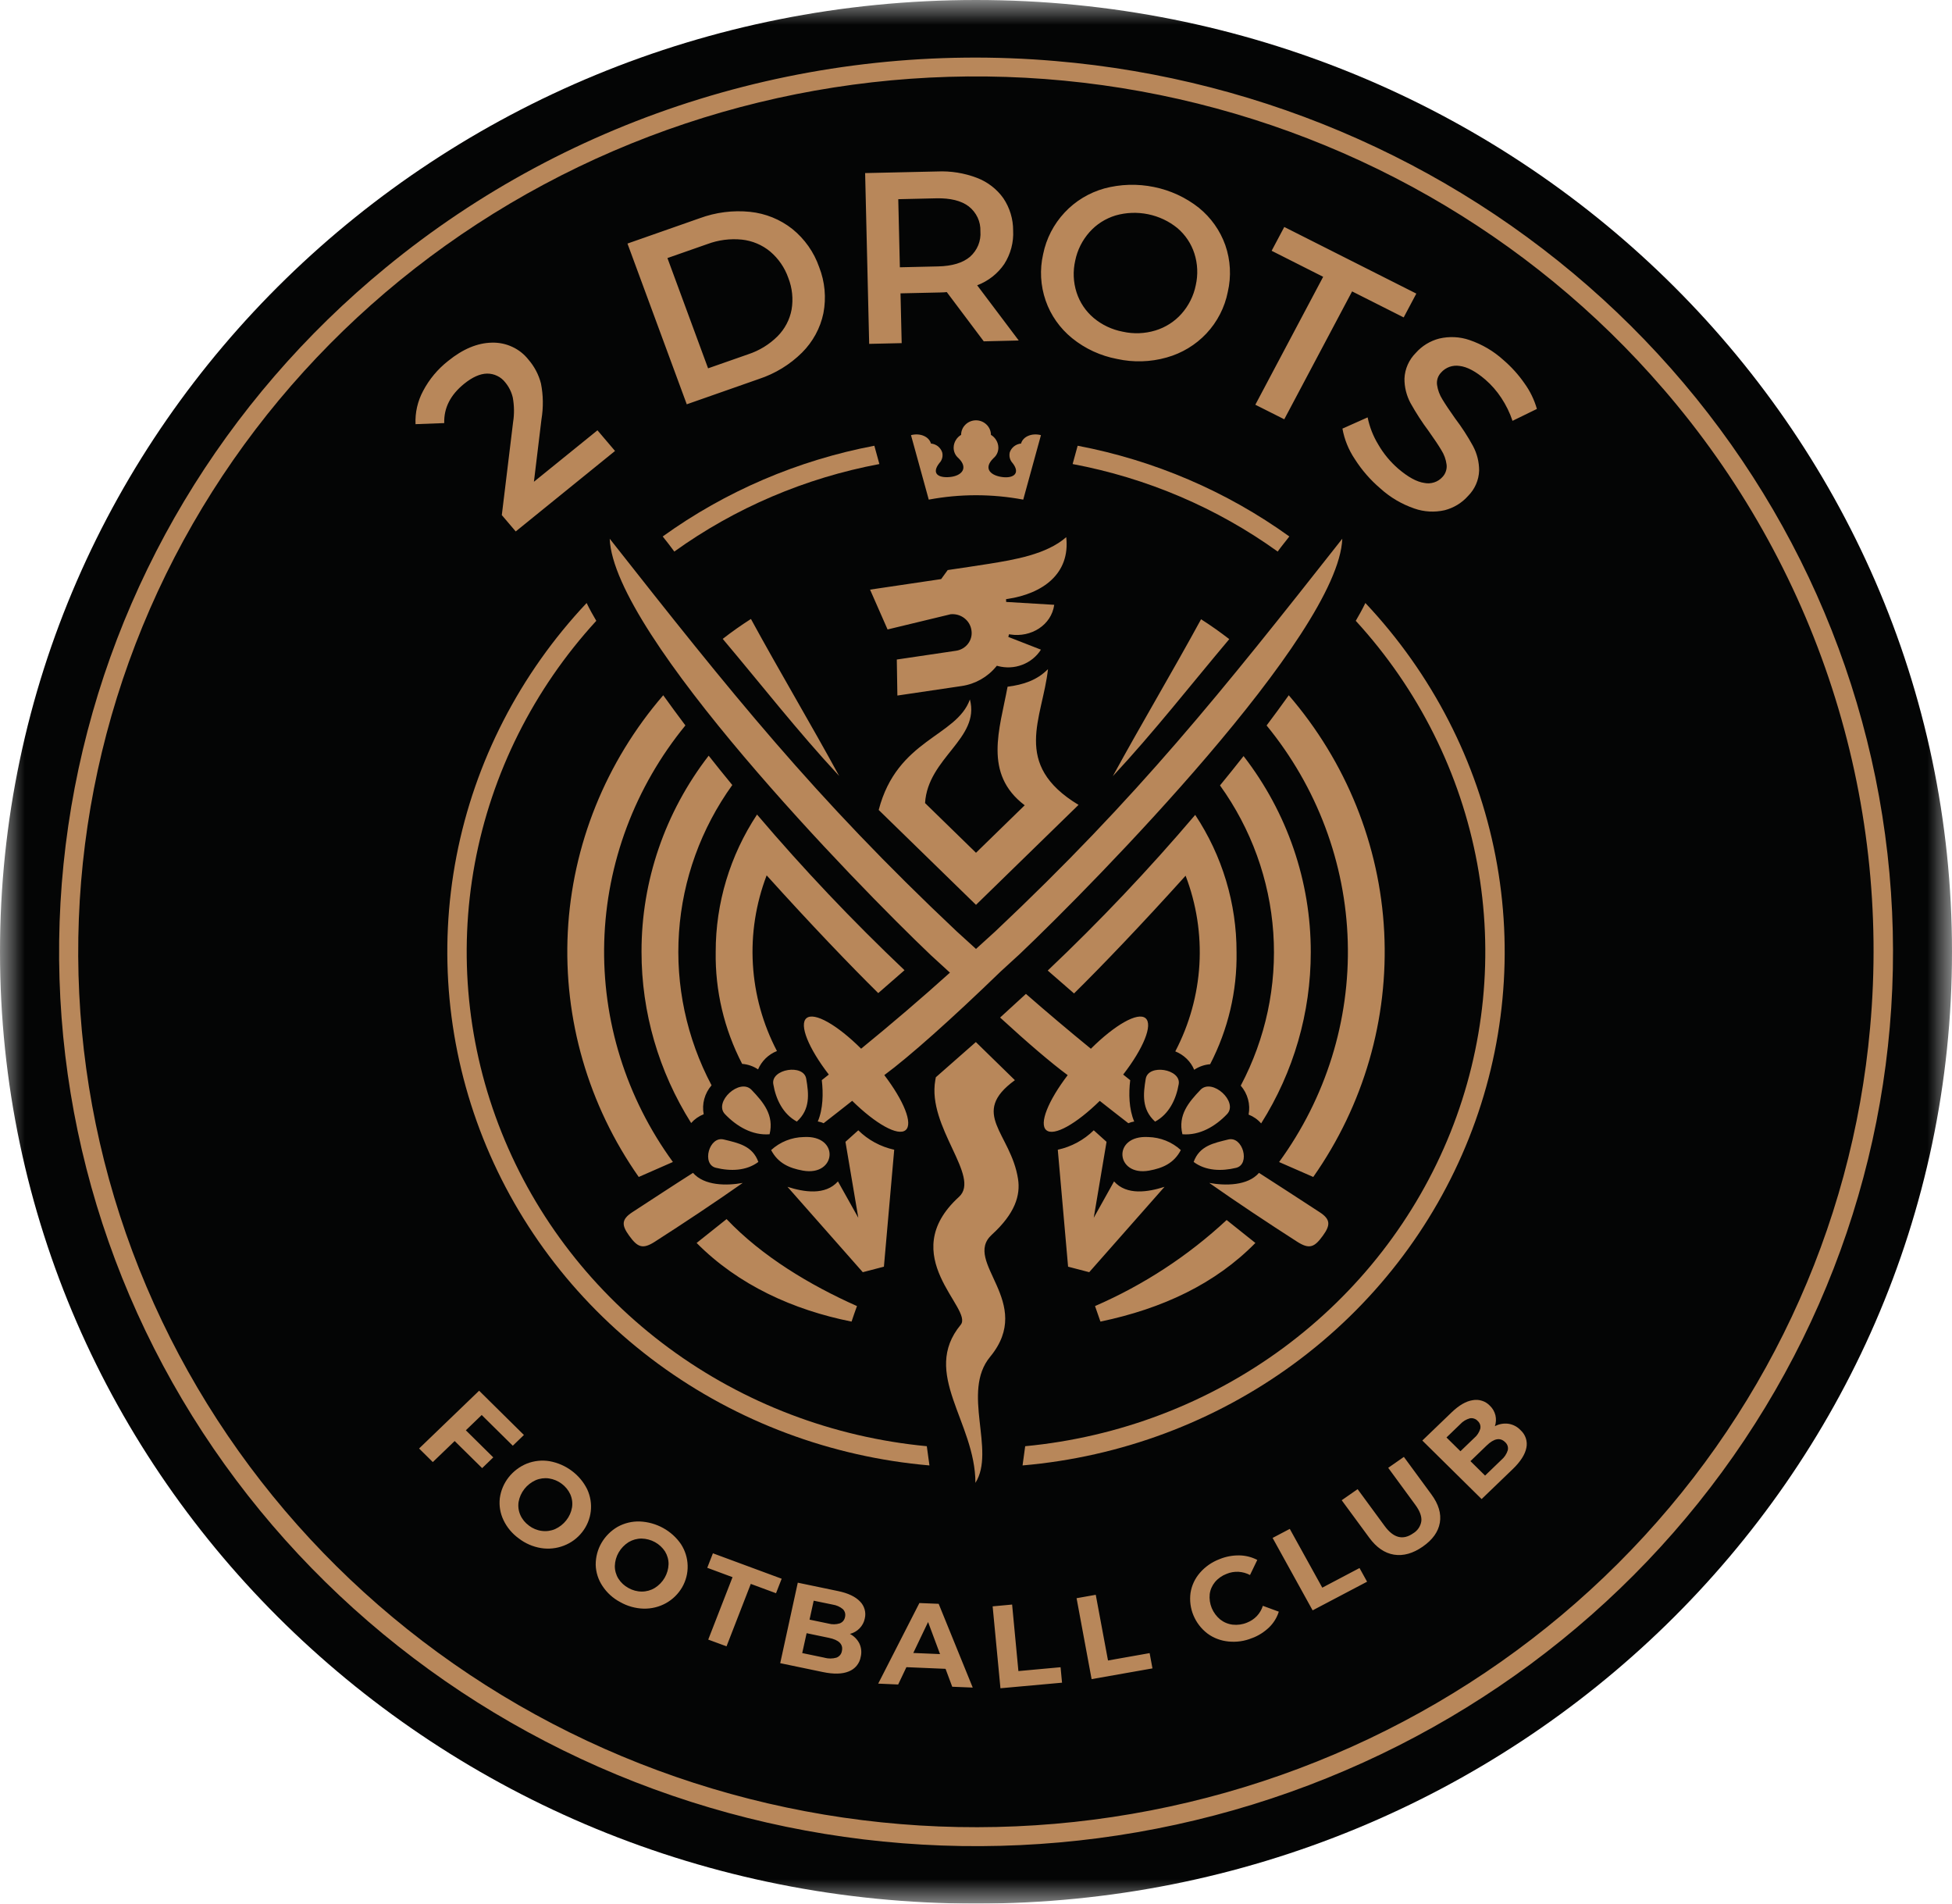 <svg width="40" height="39" viewBox="0 0 40 39" fill="none" xmlns="http://www.w3.org/2000/svg">
<g clip-path="url(#clip0_2_21264)">
<mask id="mask0_2_21264" style="mask-type:luminance" maskUnits="userSpaceOnUse" x="0" y="0" width="40" height="39">
<path d="M40 0H0V39H40V0Z" fill="white"/>
</mask>
<g mask="url(#mask0_2_21264)">
<path fill-rule="evenodd" clip-rule="evenodd" d="M20 0C31.046 0 40 8.73 40 19.5C40 30.27 31.046 39 20 39C8.955 39 0 30.27 0 19.5C0 8.731 8.954 0 20 0Z" fill="#040505"/>
<path fill-rule="evenodd" clip-rule="evenodd" d="M21.624 1.25C25.955 1.616 30.022 3.435 33.132 6.397C36.242 9.359 38.202 13.28 38.678 17.494C39.155 21.707 38.119 25.951 35.746 29.502C33.373 33.054 29.81 35.693 25.665 36.971C21.52 38.248 17.049 38.085 13.013 36.509C8.978 34.932 5.627 32.04 3.534 28.326C1.44 24.611 0.732 20.303 1.531 16.137C2.329 11.97 4.585 8.203 7.913 5.476C9.801 3.925 11.983 2.754 14.336 2.029C16.689 1.304 19.166 1.039 21.624 1.25ZM34.081 7.965C31.344 4.788 27.561 2.634 23.378 1.871C19.195 1.109 14.87 1.784 11.14 3.782C7.41 5.779 4.506 8.976 2.923 12.828C1.34 16.679 1.175 20.947 2.457 24.903C3.74 28.86 6.389 32.26 9.955 34.526C13.52 36.791 17.781 37.781 22.011 37.327C26.241 36.872 30.179 35.002 33.153 32.034C36.127 29.067 37.954 25.185 38.322 21.051C38.534 18.705 38.269 16.341 37.541 14.095C36.813 11.849 35.638 9.766 34.081 7.964" fill="#B8875A"/>
<path fill-rule="evenodd" clip-rule="evenodd" d="M9.871 28.99L9.546 29.303L10.108 29.858L9.88 30.078L9.317 29.523L8.869 29.954L8.588 29.676L9.818 28.492L10.736 29.399L10.508 29.619L9.871 28.99ZM10.632 31.519C10.764 31.621 10.921 31.689 11.087 31.716C11.245 31.741 11.407 31.724 11.555 31.666C11.704 31.609 11.833 31.513 11.93 31.389C12.027 31.265 12.088 31.118 12.106 30.964C12.124 30.809 12.098 30.652 12.032 30.51C11.959 30.363 11.851 30.233 11.717 30.134C11.584 30.034 11.428 29.966 11.262 29.936C11.106 29.91 10.946 29.927 10.799 29.984C10.65 30.044 10.521 30.142 10.423 30.266C10.325 30.391 10.263 30.538 10.242 30.694C10.224 30.847 10.25 31.002 10.317 31.142C10.387 31.291 10.496 31.421 10.632 31.519M10.839 31.255C10.761 31.199 10.7 31.124 10.662 31.037C10.625 30.953 10.613 30.86 10.627 30.77C10.644 30.674 10.684 30.584 10.745 30.506C10.805 30.429 10.884 30.367 10.975 30.326C11.06 30.289 11.155 30.276 11.248 30.289C11.343 30.303 11.434 30.341 11.51 30.398C11.587 30.455 11.648 30.53 11.687 30.616C11.724 30.701 11.736 30.793 11.722 30.883C11.706 30.979 11.665 31.07 11.604 31.147C11.544 31.224 11.465 31.286 11.375 31.327C11.289 31.364 11.194 31.377 11.101 31.364C11.006 31.352 10.915 31.314 10.839 31.256M12.71 32.823C12.562 32.745 12.436 32.631 12.345 32.492C12.259 32.363 12.211 32.213 12.207 32.059C12.206 31.902 12.246 31.747 12.325 31.611C12.405 31.474 12.519 31.36 12.657 31.28C12.795 31.204 12.951 31.166 13.11 31.171C13.278 31.178 13.442 31.224 13.589 31.305C13.735 31.385 13.861 31.499 13.954 31.635C14.04 31.767 14.087 31.919 14.091 32.074C14.096 32.23 14.056 32.384 13.978 32.52C13.899 32.655 13.785 32.768 13.646 32.845C13.507 32.922 13.349 32.96 13.189 32.957C13.021 32.952 12.856 32.906 12.71 32.823ZM12.878 32.534C12.961 32.581 13.056 32.607 13.153 32.607C13.247 32.607 13.339 32.581 13.418 32.533C13.502 32.48 13.572 32.408 13.621 32.323C13.67 32.238 13.697 32.143 13.7 32.046C13.701 31.954 13.676 31.865 13.628 31.786C13.576 31.706 13.505 31.64 13.421 31.594C13.337 31.548 13.242 31.523 13.146 31.521C13.052 31.521 12.96 31.547 12.88 31.595C12.797 31.648 12.727 31.72 12.678 31.805C12.629 31.889 12.602 31.984 12.599 32.082C12.598 32.173 12.623 32.263 12.671 32.341C12.722 32.422 12.793 32.488 12.878 32.534M15.011 32.312L14.493 32.12L14.609 31.823L16.018 32.344L15.902 32.641L15.385 32.45L14.888 33.729L14.513 33.591L15.011 32.312ZM17.416 33.475C17.492 33.455 17.56 33.416 17.614 33.361C17.669 33.304 17.706 33.235 17.721 33.159C17.736 33.098 17.735 33.034 17.718 32.973C17.701 32.912 17.669 32.856 17.624 32.811C17.53 32.712 17.381 32.64 17.174 32.597L16.348 32.425L15.988 34.074L16.862 34.256C17.083 34.302 17.259 34.298 17.391 34.244C17.455 34.219 17.511 34.179 17.554 34.127C17.597 34.075 17.626 34.013 17.637 33.947C17.66 33.855 17.651 33.758 17.611 33.672C17.569 33.588 17.501 33.519 17.417 33.475M16.674 32.794L17.063 32.874C17.141 32.886 17.214 32.918 17.273 32.968C17.294 32.989 17.308 33.015 17.316 33.043C17.323 33.071 17.323 33.101 17.316 33.129C17.311 33.158 17.298 33.185 17.28 33.208C17.261 33.231 17.236 33.248 17.208 33.259C17.134 33.282 17.053 33.284 16.978 33.263L16.589 33.182L16.674 32.794ZM16.896 33.962L16.439 33.867L16.529 33.46L16.985 33.555C17.193 33.598 17.282 33.688 17.252 33.825C17.247 33.855 17.235 33.884 17.215 33.908C17.195 33.932 17.169 33.95 17.14 33.961C17.06 33.984 16.976 33.984 16.896 33.963M19.376 34.19L18.574 34.156L18.405 34.511L17.996 34.493L18.84 32.842L19.235 32.858L19.933 34.574L19.513 34.557L19.376 34.19ZM19.263 33.888L19.018 33.231L18.715 33.865L19.263 33.888ZM20.341 32.91L20.74 32.873L20.869 34.236L21.733 34.157L21.763 34.474L20.501 34.588L20.341 32.91ZM22.061 32.743L22.454 32.673L22.705 34.019L23.558 33.868L23.616 34.181L22.369 34.401L22.061 32.743ZM25.659 33.559C25.506 33.623 25.338 33.647 25.173 33.63C25.017 33.615 24.867 33.559 24.742 33.466C24.615 33.369 24.517 33.241 24.456 33.095C24.395 32.949 24.375 32.79 24.396 32.634C24.42 32.482 24.486 32.34 24.588 32.223C24.696 32.098 24.834 32.002 24.99 31.943C25.118 31.89 25.257 31.864 25.396 31.866C25.525 31.868 25.651 31.9 25.764 31.959L25.615 32.268C25.542 32.229 25.461 32.207 25.378 32.202C25.296 32.198 25.213 32.212 25.136 32.244C25.043 32.279 24.96 32.337 24.897 32.412C24.838 32.484 24.8 32.57 24.789 32.661C24.779 32.758 24.794 32.856 24.831 32.946C24.869 33.036 24.928 33.116 25.004 33.179C25.078 33.237 25.166 33.274 25.26 33.285C25.359 33.296 25.46 33.282 25.552 33.244C25.629 33.214 25.699 33.168 25.756 33.108C25.812 33.048 25.854 32.977 25.878 32.899L26.205 33.019C26.167 33.14 26.099 33.25 26.008 33.339C25.908 33.435 25.79 33.511 25.659 33.56M26.078 31.508L26.898 32.992L28.014 32.405L27.859 32.125L27.096 32.527L26.43 31.323L26.078 31.508ZM29.155 31.686C28.954 31.826 28.758 31.881 28.566 31.851C28.375 31.82 28.206 31.705 28.058 31.503L27.494 30.736L27.82 30.509L28.375 31.265C28.555 31.51 28.749 31.56 28.958 31.414C29.003 31.387 29.042 31.35 29.071 31.307C29.1 31.263 29.119 31.214 29.126 31.163C29.136 31.066 29.094 30.954 29.001 30.828L28.447 30.072L28.768 29.848L29.331 30.615C29.479 30.816 29.537 31.01 29.505 31.196C29.473 31.383 29.356 31.546 29.155 31.686M30.633 29.219C30.658 29.147 30.661 29.069 30.644 28.995C30.625 28.92 30.586 28.852 30.529 28.798C30.485 28.752 30.43 28.717 30.368 28.698C30.307 28.678 30.241 28.674 30.178 28.686C30.041 28.707 29.898 28.79 29.748 28.934L29.146 29.513L30.361 30.712L30.997 30.1C31.158 29.945 31.251 29.799 31.278 29.662C31.292 29.597 31.288 29.529 31.267 29.465C31.246 29.402 31.208 29.344 31.158 29.299C31.092 29.229 31.004 29.183 30.908 29.169C30.813 29.157 30.717 29.174 30.633 29.219ZM29.641 29.45L29.924 29.177C29.976 29.12 30.044 29.079 30.119 29.058C30.149 29.052 30.179 29.054 30.207 29.064C30.235 29.073 30.261 29.089 30.28 29.111C30.303 29.131 30.319 29.156 30.329 29.184C30.338 29.212 30.34 29.241 30.334 29.27C30.312 29.344 30.27 29.41 30.21 29.46L29.927 29.732L29.641 29.45ZM30.764 29.911L30.432 30.231L30.132 29.935L30.464 29.615C30.615 29.469 30.741 29.446 30.842 29.545C30.866 29.566 30.883 29.592 30.893 29.621C30.903 29.651 30.904 29.682 30.897 29.712C30.873 29.789 30.827 29.858 30.764 29.911" fill="#B8875A"/>
<path fill-rule="evenodd" clip-rule="evenodd" d="M12.243 8.816L12.603 9.239L10.568 10.888L10.283 10.553L10.514 8.65C10.541 8.482 10.538 8.312 10.508 8.145C10.482 8.032 10.429 7.926 10.355 7.836C10.311 7.779 10.255 7.732 10.189 7.701C10.124 7.669 10.052 7.653 9.979 7.654C9.835 7.657 9.679 7.727 9.511 7.863C9.229 8.091 9.094 8.359 9.103 8.668L8.515 8.69C8.504 8.453 8.558 8.218 8.671 8.008C8.796 7.77 8.971 7.561 9.184 7.394C9.484 7.151 9.782 7.026 10.079 7.02C10.224 7.016 10.367 7.045 10.497 7.106C10.628 7.166 10.741 7.256 10.829 7.368C10.951 7.509 11.039 7.676 11.085 7.856C11.133 8.097 11.136 8.345 11.096 8.588L10.941 9.87L12.243 8.816ZM12.858 4.99L14.335 4.472C14.665 4.35 15.019 4.304 15.37 4.34C15.688 4.373 15.988 4.495 16.235 4.69C16.49 4.896 16.68 5.167 16.786 5.472C16.904 5.773 16.934 6.1 16.873 6.417C16.81 6.722 16.657 7.002 16.435 7.224C16.187 7.47 15.884 7.655 15.55 7.765L14.073 8.283L12.858 4.99ZM15.33 7.259C15.558 7.184 15.764 7.058 15.933 6.89C16.082 6.74 16.183 6.549 16.221 6.343C16.258 6.125 16.235 5.901 16.154 5.694C16.081 5.485 15.953 5.298 15.782 5.153C15.618 5.017 15.416 4.932 15.202 4.909C14.963 4.885 14.722 4.916 14.497 5L13.677 5.287L14.51 7.546L15.33 7.259ZM20.159 6.993L19.401 5.984C19.37 5.988 19.325 5.991 19.263 5.992L18.453 6.01L18.477 7.03L17.811 7.045L17.728 3.546L19.204 3.513C19.483 3.5 19.761 3.545 20.02 3.644C20.239 3.728 20.428 3.874 20.561 4.062C20.693 4.259 20.762 4.489 20.761 4.723C20.774 4.964 20.71 5.203 20.58 5.408C20.446 5.606 20.251 5.759 20.024 5.845L20.876 6.976L20.159 6.993ZM20.09 4.738C20.094 4.641 20.074 4.544 20.033 4.456C19.991 4.368 19.93 4.29 19.852 4.229C19.699 4.112 19.477 4.057 19.186 4.063L18.407 4.081L18.44 5.476L19.22 5.458C19.51 5.452 19.729 5.386 19.877 5.261C19.951 5.195 20.009 5.114 20.046 5.024C20.083 4.933 20.098 4.835 20.09 4.738ZM22.89 7.354C22.552 7.29 22.235 7.144 21.97 6.929C21.72 6.726 21.532 6.46 21.428 6.16C21.321 5.852 21.303 5.523 21.376 5.206C21.44 4.888 21.592 4.593 21.816 4.354C22.035 4.119 22.316 3.949 22.629 3.861C22.961 3.772 23.309 3.762 23.646 3.831C23.983 3.899 24.299 4.045 24.566 4.256C24.816 4.459 25.003 4.724 25.109 5.023C25.216 5.331 25.233 5.662 25.16 5.979C25.097 6.298 24.945 6.594 24.72 6.834C24.5 7.067 24.219 7.237 23.907 7.324C23.576 7.418 23.226 7.428 22.89 7.354M23.01 6.796C23.23 6.845 23.459 6.836 23.675 6.771C23.882 6.708 24.067 6.59 24.209 6.431C24.358 6.264 24.459 6.062 24.503 5.845C24.552 5.629 24.543 5.404 24.475 5.193C24.41 4.991 24.29 4.811 24.126 4.672C23.953 4.531 23.747 4.434 23.526 4.389C23.306 4.344 23.077 4.352 22.861 4.414C22.654 4.477 22.469 4.594 22.327 4.754C22.178 4.921 22.077 5.123 22.033 5.34C21.984 5.556 21.993 5.781 22.061 5.992C22.126 6.194 22.246 6.374 22.41 6.513C22.581 6.657 22.788 6.754 23.009 6.796M27.114 5.671L26.058 5.138L26.317 4.65L29.023 6.015L28.764 6.503L27.707 5.97L26.317 8.59L25.724 8.292L27.114 5.671ZM28.287 10.008C28.487 10.19 28.724 10.329 28.982 10.418C29.181 10.488 29.397 10.5 29.604 10.453C29.789 10.405 29.956 10.304 30.081 10.163C30.222 10.023 30.304 9.836 30.31 9.64C30.31 9.464 30.267 9.291 30.183 9.135C30.075 8.938 29.953 8.75 29.817 8.571C29.703 8.41 29.616 8.28 29.556 8.18C29.5 8.09 29.463 7.991 29.448 7.887C29.441 7.841 29.446 7.794 29.46 7.75C29.474 7.706 29.499 7.666 29.531 7.632C29.577 7.58 29.636 7.54 29.702 7.516C29.768 7.493 29.84 7.486 29.909 7.497C30.064 7.515 30.24 7.608 30.438 7.778C30.564 7.887 30.673 8.013 30.764 8.151C30.861 8.298 30.939 8.456 30.994 8.622L31.494 8.378C31.44 8.19 31.354 8.012 31.238 7.852C31.116 7.676 30.971 7.516 30.808 7.376C30.608 7.194 30.372 7.055 30.114 6.967C29.915 6.898 29.699 6.888 29.493 6.936C29.307 6.984 29.14 7.086 29.014 7.228C28.872 7.37 28.788 7.558 28.78 7.756C28.778 7.932 28.822 8.105 28.905 8.26C29.016 8.458 29.139 8.649 29.275 8.831C29.389 8.992 29.477 9.122 29.536 9.222C29.593 9.312 29.629 9.412 29.643 9.517C29.649 9.563 29.644 9.61 29.629 9.654C29.615 9.699 29.59 9.739 29.558 9.773C29.512 9.824 29.454 9.862 29.388 9.883C29.323 9.904 29.253 9.908 29.186 9.894C29.031 9.872 28.853 9.774 28.653 9.603C28.489 9.461 28.35 9.293 28.243 9.107C28.138 8.935 28.065 8.747 28.025 8.551L27.509 8.781C27.549 9.004 27.635 9.216 27.762 9.405C27.905 9.63 28.082 9.834 28.287 10.008" fill="#B8875A"/>
<path fill-rule="evenodd" clip-rule="evenodd" d="M22.083 9.132C23.652 9.43 25.134 10.065 26.421 10.991L26.298 11.147C26.257 11.198 26.219 11.249 26.182 11.3C24.936 10.404 23.5 9.792 21.98 9.507L22.083 9.132ZM18.02 9.507C16.5 9.792 15.064 10.405 13.818 11.3C13.781 11.249 13.743 11.198 13.703 11.147L13.58 10.991C14.866 10.065 16.348 9.43 17.917 9.132L18.02 9.507ZM27.979 12.354C29.347 13.807 30.271 15.603 30.646 17.541C31.021 19.479 30.832 21.48 30.101 23.318C29.37 25.157 28.126 26.759 26.51 27.944C24.893 29.129 22.969 29.849 20.954 30.023L21.008 29.629C22.928 29.447 24.758 28.75 26.296 27.616C27.834 26.481 29.02 24.954 29.722 23.202C30.423 21.45 30.613 19.544 30.271 17.693C29.929 15.842 29.067 14.121 27.782 12.719C27.852 12.601 27.918 12.48 27.979 12.354ZM19.046 30.023C17.032 29.849 15.107 29.129 13.49 27.944C11.874 26.759 10.63 25.157 9.899 23.319C9.168 21.48 8.979 19.479 9.354 17.541C9.729 15.603 10.653 13.807 12.021 12.354C12.082 12.48 12.149 12.601 12.219 12.719C10.934 14.121 10.072 15.843 9.729 17.693C9.387 19.544 9.577 21.451 10.279 23.202C10.98 24.954 12.166 26.482 13.704 27.616C15.242 28.75 17.073 29.447 18.992 29.629L19.046 30.023Z" fill="#B8875A"/>
<path fill-rule="evenodd" clip-rule="evenodd" d="M13.146 19.5C13.143 18.05 13.627 16.64 14.522 15.482C14.681 15.684 14.842 15.884 15.006 16.083C14.366 16.973 13.988 18.017 13.914 19.101C13.839 20.186 14.07 21.269 14.581 22.235C14.511 22.316 14.46 22.411 14.432 22.514C14.404 22.616 14.4 22.724 14.42 22.828C14.32 22.867 14.232 22.929 14.163 23.008C13.498 21.953 13.145 20.739 13.146 19.5ZM25.339 19.508C25.341 18.51 25.047 17.533 24.492 16.695C23.544 17.81 22.535 18.875 21.47 19.884L22.009 20.353C22.574 19.796 23.392 18.943 24.295 17.941C24.518 18.522 24.614 19.143 24.578 19.762C24.541 20.382 24.373 20.987 24.084 21.54C24.171 21.575 24.25 21.626 24.317 21.691C24.383 21.755 24.436 21.832 24.471 21.917C24.568 21.852 24.681 21.812 24.798 21.803C25.166 21.092 25.352 20.304 25.339 19.508M25.136 24.995C25.332 25.152 25.529 25.308 25.725 25.465C24.904 26.301 23.824 26.81 22.55 27.076C22.513 26.97 22.477 26.864 22.439 26.758C23.435 26.325 24.347 25.729 25.136 24.995ZM26.911 24.113C27.945 22.64 28.455 20.878 28.365 19.096C28.274 17.314 27.587 15.61 26.409 14.244C26.261 14.452 26.109 14.658 25.955 14.863C26.988 16.124 27.572 17.679 27.618 19.293C27.664 20.907 27.17 22.491 26.211 23.807L26.911 24.113ZM25.799 24.029C25.566 24.297 25.103 24.294 24.78 24.235C25.342 24.63 25.994 25.063 26.582 25.44C26.834 25.601 26.937 25.552 27.108 25.316C27.261 25.104 27.273 24.984 27.041 24.834C26.627 24.566 26.215 24.294 25.799 24.029M25.17 23.345C24.87 23.419 24.58 23.473 24.46 23.805C24.706 23.99 25.033 23.998 25.33 23.926C25.627 23.853 25.468 23.272 25.17 23.345ZM24.599 22.329C24.358 22.581 24.134 22.845 24.23 23.238C24.585 23.266 24.905 23.076 25.144 22.826C25.383 22.576 24.839 22.077 24.598 22.329M23.546 23.983C22.858 24.105 22.785 23.251 23.53 23.295C23.779 23.301 24.016 23.396 24.197 23.562C24.059 23.828 23.831 23.932 23.546 23.983ZM23.478 22.102C23.531 21.79 24.206 21.901 24.154 22.211C24.101 22.521 23.956 22.825 23.67 22.979C23.392 22.726 23.426 22.413 23.478 22.102M23.16 22.13C23.127 22.399 23.133 22.723 23.242 22.977C23.2 22.983 23.16 22.995 23.122 23.012C22.953 22.882 22.705 22.687 22.536 22.554C22.057 23.024 21.597 23.286 21.441 23.154C21.287 23.024 21.479 22.551 21.879 22.027C21.548 21.783 21.068 21.374 20.494 20.847L21.018 20.367L21.023 20.362C21.458 20.742 21.902 21.117 22.354 21.486C22.842 21 23.315 20.727 23.474 20.86C23.631 20.992 23.43 21.48 23.016 22.015L23.16 22.13ZM26.86 19.507C26.861 20.746 26.509 21.961 25.843 23.016C25.774 22.936 25.686 22.874 25.586 22.835C25.606 22.731 25.602 22.623 25.574 22.521C25.546 22.418 25.495 22.323 25.425 22.242C25.936 21.276 26.167 20.193 26.092 19.108C26.017 18.024 25.639 16.98 25 16.091C25.163 15.892 25.324 15.692 25.483 15.49C26.379 16.647 26.862 18.057 26.86 19.507ZM23.863 24.315C23.526 24.423 23.088 24.495 22.829 24.204L22.413 24.949L22.675 23.393L22.413 23.157C22.211 23.355 21.956 23.494 21.676 23.555L21.887 25.951C22.031 25.989 22.175 26.027 22.32 26.064L23.863 24.315ZM19.166 22.13C18.995 23.092 20.106 24.107 19.651 24.521C18.328 25.726 19.956 26.815 19.686 27.142C18.867 28.135 19.988 29.131 19.988 30.38C20.409 29.715 19.694 28.518 20.289 27.798C21.214 26.677 19.714 25.852 20.324 25.296C20.801 24.861 20.914 24.488 20.861 24.152C20.714 23.212 19.856 22.814 20.797 22.13L19.997 21.349L19.177 22.07C19.173 22.09 19.169 22.11 19.166 22.13M17.45 27.076C17.485 26.971 17.523 26.861 17.561 26.758C16.6 26.331 15.612 25.738 14.889 24.976C14.684 25.139 14.48 25.302 14.275 25.465C15.131 26.328 16.256 26.838 17.45 27.076M21.331 13.31L20.662 13.049L20.677 12.994L20.706 12.999C21.127 13.064 21.545 12.809 21.603 12.391L20.618 12.332L20.616 12.275L20.644 12.271C21.362 12.164 21.934 11.758 21.849 11.005C21.444 11.36 20.78 11.468 20.267 11.551C19.985 11.596 19.702 11.637 19.42 11.679L19.286 11.864L17.829 12.08L18.188 12.896L19.482 12.584C19.583 12.575 19.684 12.604 19.763 12.666C19.843 12.728 19.894 12.817 19.907 12.915C19.922 13.011 19.897 13.109 19.838 13.187C19.779 13.265 19.691 13.317 19.593 13.332L18.377 13.512L18.389 14.25L19.706 14.055C19.985 14.014 20.238 13.871 20.414 13.655L20.428 13.639L20.448 13.645C20.613 13.689 20.788 13.681 20.947 13.62C21.106 13.56 21.241 13.451 21.331 13.309M14.666 19.5C14.653 20.297 14.839 21.085 15.208 21.796C15.325 21.805 15.438 21.844 15.534 21.909C15.57 21.825 15.623 21.748 15.689 21.683C15.755 21.619 15.834 21.567 15.921 21.533C15.632 20.98 15.464 20.375 15.428 19.755C15.391 19.136 15.488 18.515 15.71 17.934C16.614 18.936 17.431 19.788 17.997 20.346L18.535 19.877C17.47 18.867 16.461 17.803 15.513 16.688C14.959 17.526 14.665 18.503 14.666 19.5ZM20.306 8.909C20.351 8.936 20.389 8.974 20.415 9.019C20.442 9.064 20.457 9.115 20.458 9.166C20.459 9.208 20.451 9.249 20.434 9.287C20.417 9.325 20.391 9.359 20.359 9.386C20.133 9.606 20.312 9.751 20.559 9.776C20.778 9.797 20.91 9.691 20.749 9.486C20.722 9.457 20.703 9.422 20.693 9.384C20.683 9.345 20.683 9.305 20.692 9.267C20.709 9.218 20.739 9.176 20.78 9.144C20.821 9.112 20.871 9.092 20.923 9.087C20.962 8.943 21.145 8.866 21.331 8.915C21.211 9.355 21.09 9.796 20.968 10.236C20.328 10.116 19.671 10.116 19.032 10.236C18.91 9.796 18.789 9.355 18.668 8.915C18.854 8.866 19.037 8.943 19.077 9.087C19.129 9.092 19.179 9.111 19.22 9.143C19.26 9.176 19.291 9.218 19.307 9.267C19.317 9.305 19.317 9.345 19.307 9.384C19.297 9.422 19.278 9.457 19.25 9.486C19.072 9.713 19.247 9.794 19.463 9.773C19.711 9.75 19.848 9.588 19.641 9.386C19.609 9.359 19.583 9.325 19.566 9.287C19.549 9.249 19.541 9.208 19.542 9.167C19.543 9.115 19.558 9.064 19.585 9.019C19.611 8.974 19.649 8.936 19.695 8.909C19.695 8.83 19.727 8.754 19.784 8.699C19.841 8.643 19.919 8.611 20 8.611C20.081 8.611 20.159 8.643 20.216 8.699C20.273 8.754 20.306 8.83 20.306 8.909M22.803 15.903C23.654 14.988 24.385 14.05 25.19 13.094C25.003 12.95 24.81 12.813 24.612 12.687C24.026 13.762 23.39 14.827 22.803 15.903M17.196 15.897C16.61 14.822 15.974 13.757 15.388 12.681C15.189 12.808 14.996 12.944 14.81 13.089C15.615 14.044 16.346 14.983 17.196 15.897M18.006 16.594C18.385 15.139 19.601 15.097 19.875 14.33C20.087 15.133 19.013 15.522 18.956 16.453L20 17.471L20.998 16.498C20.145 15.852 20.485 14.942 20.647 14.069C20.968 14.028 21.248 13.938 21.475 13.709C21.365 14.719 20.721 15.656 22.101 16.49C21.401 17.173 20.701 17.855 20 18.538C19.336 17.89 18.671 17.242 18.006 16.594M16.137 24.315C16.474 24.423 16.912 24.495 17.171 24.204L17.588 24.949L17.325 23.393L17.588 23.157C17.789 23.355 18.044 23.494 18.324 23.555L18.113 25.951C17.969 25.989 17.825 26.027 17.68 26.064L16.137 24.315ZM13.089 24.113L13.789 23.806C12.83 22.491 12.336 20.906 12.382 19.293C12.428 17.679 13.012 16.124 14.045 14.862C13.891 14.658 13.74 14.451 13.591 14.244C12.413 15.61 11.726 17.314 11.635 19.096C11.545 20.878 12.055 22.64 13.089 24.113ZM14.201 24.029C14.434 24.297 14.897 24.294 15.22 24.235C14.658 24.63 14.006 25.063 13.418 25.44C13.167 25.601 13.063 25.552 12.892 25.315C12.739 25.104 12.728 24.984 12.959 24.834C13.372 24.566 13.785 24.293 14.201 24.029ZM14.831 23.345C15.13 23.418 15.42 23.473 15.54 23.805C15.294 23.99 14.967 23.998 14.67 23.925C14.372 23.853 14.531 23.271 14.83 23.345M15.401 22.329C15.161 22.077 14.617 22.576 14.856 22.826C15.095 23.076 15.415 23.266 15.77 23.238C15.866 22.845 15.642 22.581 15.401 22.329M16.454 23.983C17.142 24.105 17.215 23.25 16.469 23.295C16.22 23.3 15.983 23.396 15.802 23.562C15.941 23.828 16.169 23.932 16.454 23.983ZM16.521 22.101C16.574 22.413 16.607 22.726 16.329 22.978C16.044 22.824 15.898 22.52 15.846 22.21C15.793 21.901 16.468 21.789 16.521 22.101M16.84 22.129C16.872 22.398 16.867 22.722 16.758 22.976C16.799 22.982 16.84 22.994 16.877 23.012C17.047 22.881 17.294 22.686 17.463 22.553C17.942 23.024 18.402 23.285 18.558 23.153C18.713 23.023 18.52 22.55 18.121 22.026C18.63 21.651 19.492 20.884 20.507 19.902L20.899 19.543C22.417 18.101 27.429 13.004 27.506 11.037C25.02 14.192 23.315 16.33 20.394 19.083L20 19.441L19.606 19.083C16.684 16.33 14.979 14.192 12.494 11.037C12.571 13.004 17.556 18.125 19.074 19.568L19.466 19.927C18.876 20.458 18.269 20.977 17.646 21.485C17.158 20.999 16.685 20.727 16.526 20.86C16.369 20.992 16.571 21.48 16.984 22.015L16.84 22.129Z" fill="#B8875A"/>
</g>
</g>
<defs>
<clipPath id="clip0_2_21264">
<rect width="40" height="39" fill="white"/>
</clipPath>
</defs>
</svg>
